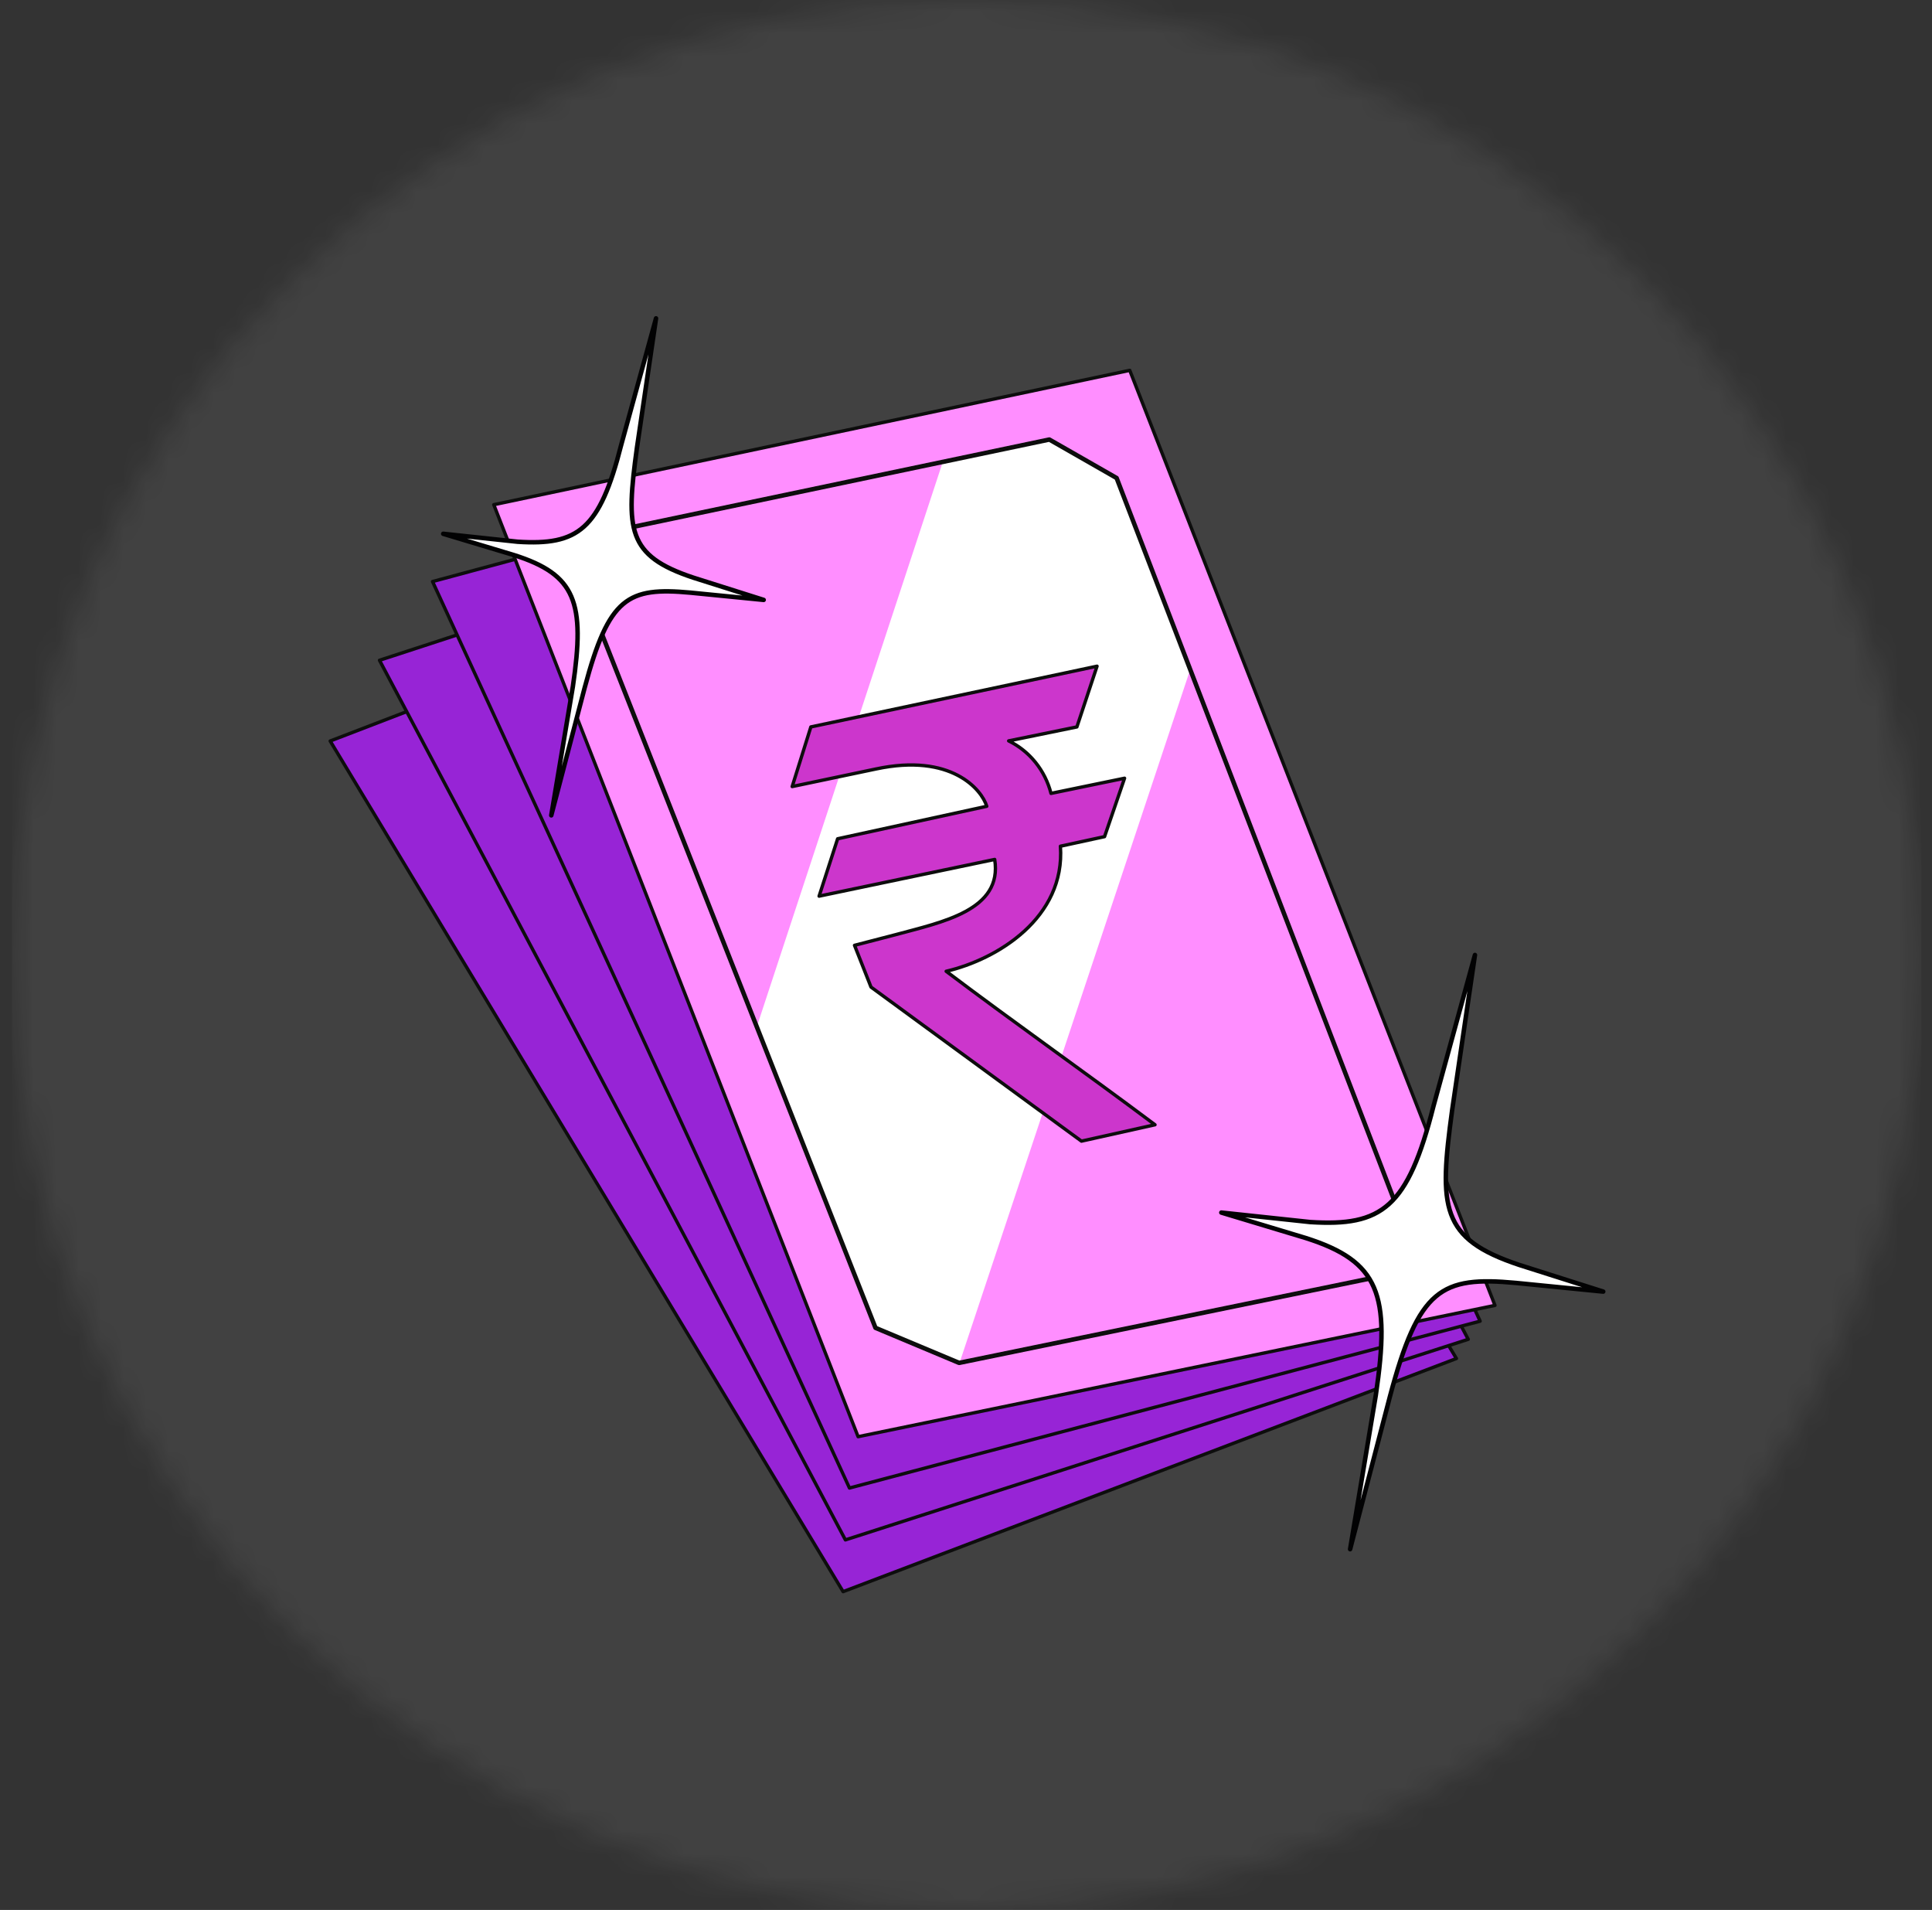 <svg width="86" height="85" viewBox="0 0 86 85" fill="none" xmlns="http://www.w3.org/2000/svg">
<rect x="0" y="0" width="86" height="85" fill="#333333" stroke="none"/>
<g clip-path="url(#clip0_161_2386)">
<mask id="mask0_161_2386" style="mask-type:alpha" maskUnits="userSpaceOnUse" x="0" y="0" width="86" height="85">
<path d="M43.031 85C66.503 85 85.531 65.972 85.531 42.5C85.531 19.028 66.503 0 43.031 0C19.559 0 0.531 19.028 0.531 42.5C0.531 65.972 19.559 85 43.031 85Z" fill="white"/>
</mask>
<g mask="url(#mask0_161_2386)">
<path opacity="0.7" d="M43.032 91.298C69.981 91.298 91.828 69.451 91.828 42.501C91.828 15.552 69.981 -6.295 43.032 -6.295C16.082 -6.295 -5.765 15.552 -5.765 42.501C-5.765 69.451 16.082 91.298 43.032 91.298Z" fill="white" fill-opacity="0.1"/>
<path d="M41.958 22.502L14.698 32.978L37.53 70.834L64.83 60.459L41.958 22.502Z" fill="#9724D6" stroke="#0D0D0D" stroke-width="0.15" stroke-linecap="round" stroke-linejoin="round"/>
<path d="M44.576 20.342L16.893 29.385L37.632 68.531L65.356 59.604L44.576 20.342Z" fill="#9724D6" stroke="#0D0D0D" stroke-width="0.15" stroke-linecap="round" stroke-linejoin="round"/>
<path d="M47.287 18.326L19.254 25.881L37.813 66.223L65.886 58.797L47.287 18.326Z" fill="#9724D6" stroke="#0D0D0D" stroke-width="0.15" stroke-linecap="round" stroke-linejoin="round"/>
<path d="M50.289 16.482L21.98 22.461L38.197 63.938L66.546 58.095L50.289 16.482Z" fill="#FF8EFF" stroke="#0D0D0D" stroke-width="0.15" stroke-linecap="round" stroke-linejoin="round"/>
<path d="M49.704 21.273L46.709 19.561L28.023 23.481H27.976L26.011 26.232L38.971 59.094L42.685 60.65H42.712L61.069 56.88L62.381 54.25L49.704 21.273Z" fill="#FF8EFF" stroke="#0D0D0D" stroke-width="0.15" stroke-linecap="round" stroke-linejoin="round"/>
<g style="mix-blend-mode:color-dodge">
<g style="mix-blend-mode:color-dodge">
<g style="mix-blend-mode:color-dodge">
<path d="M52.98 29.798L42.711 60.656H42.684L38.963 59.093L33.688 45.696L41.964 20.565L46.708 19.566L49.703 21.272L52.98 29.798Z" fill="white"/>
</g>
</g>
</g>
<path d="M49.704 21.273L46.709 19.561L28.023 23.481H27.976L26.011 26.232L38.971 59.094L42.685 60.65H42.712L61.069 56.88L62.381 54.25L49.704 21.273Z" stroke="#0D0D0D" stroke-width="0.2" stroke-linecap="round" stroke-linejoin="round"/>
<path d="M42.117 43.226C44.401 42.693 47.426 40.842 47.203 37.66L49.167 37.234L50.058 34.634L46.784 35.309C46.654 34.802 46.417 34.33 46.092 33.926C45.766 33.522 45.359 33.197 44.899 32.972L47.936 32.351L48.833 29.648L36.094 32.351L35.263 35.005L38.994 34.222C42.346 33.506 43.701 35.141 43.924 35.883L37.286 37.329L36.461 39.882L44.277 38.248C44.644 40.517 41.92 41.038 39.885 41.592L38.038 42.071L38.772 43.929L48.139 50.785L51.413 50.056C48.244 47.685 45.292 45.617 42.117 43.226Z" fill="#CC36CC" stroke="#0D0D0D" stroke-width="0.15" stroke-linecap="round" stroke-linejoin="round"/>
<path d="M67.632 56.296C64.109 55.126 64.05 53.745 64.641 49.398L65.655 42.5L63.81 49.224C62.665 53.752 61.513 54.59 58.318 54.386L54.365 53.964L58.121 55.096C61.396 56.137 61.906 57.601 61.242 62.092L60.098 68.945L61.87 62.152C63.153 57.337 64.152 56.786 67.485 57.096L71.365 57.481L67.632 56.296Z" fill="white" stroke="#020203" stroke-width="0.2" stroke-linecap="round" stroke-linejoin="round"/>
<path d="M30.86 25.707C27.905 24.728 27.855 23.573 28.351 19.938L29.202 14.168L27.654 19.792C26.693 23.58 25.726 24.28 23.045 24.11L19.729 23.756L22.88 24.703C25.628 25.574 26.056 26.799 25.5 30.555L24.539 36.287L26.026 30.605C27.103 26.578 27.941 26.117 30.738 26.376L33.994 26.698L30.86 25.707Z" fill="white" stroke="#020203" stroke-width="0.2" stroke-linecap="round" stroke-linejoin="round"/>
</g>
</g>
<defs>
<clipPath id="clip0_161_2386">
<rect width="85" height="85" fill="white" transform="translate(0.531)"/>
</clipPath>
</defs>
</svg>
